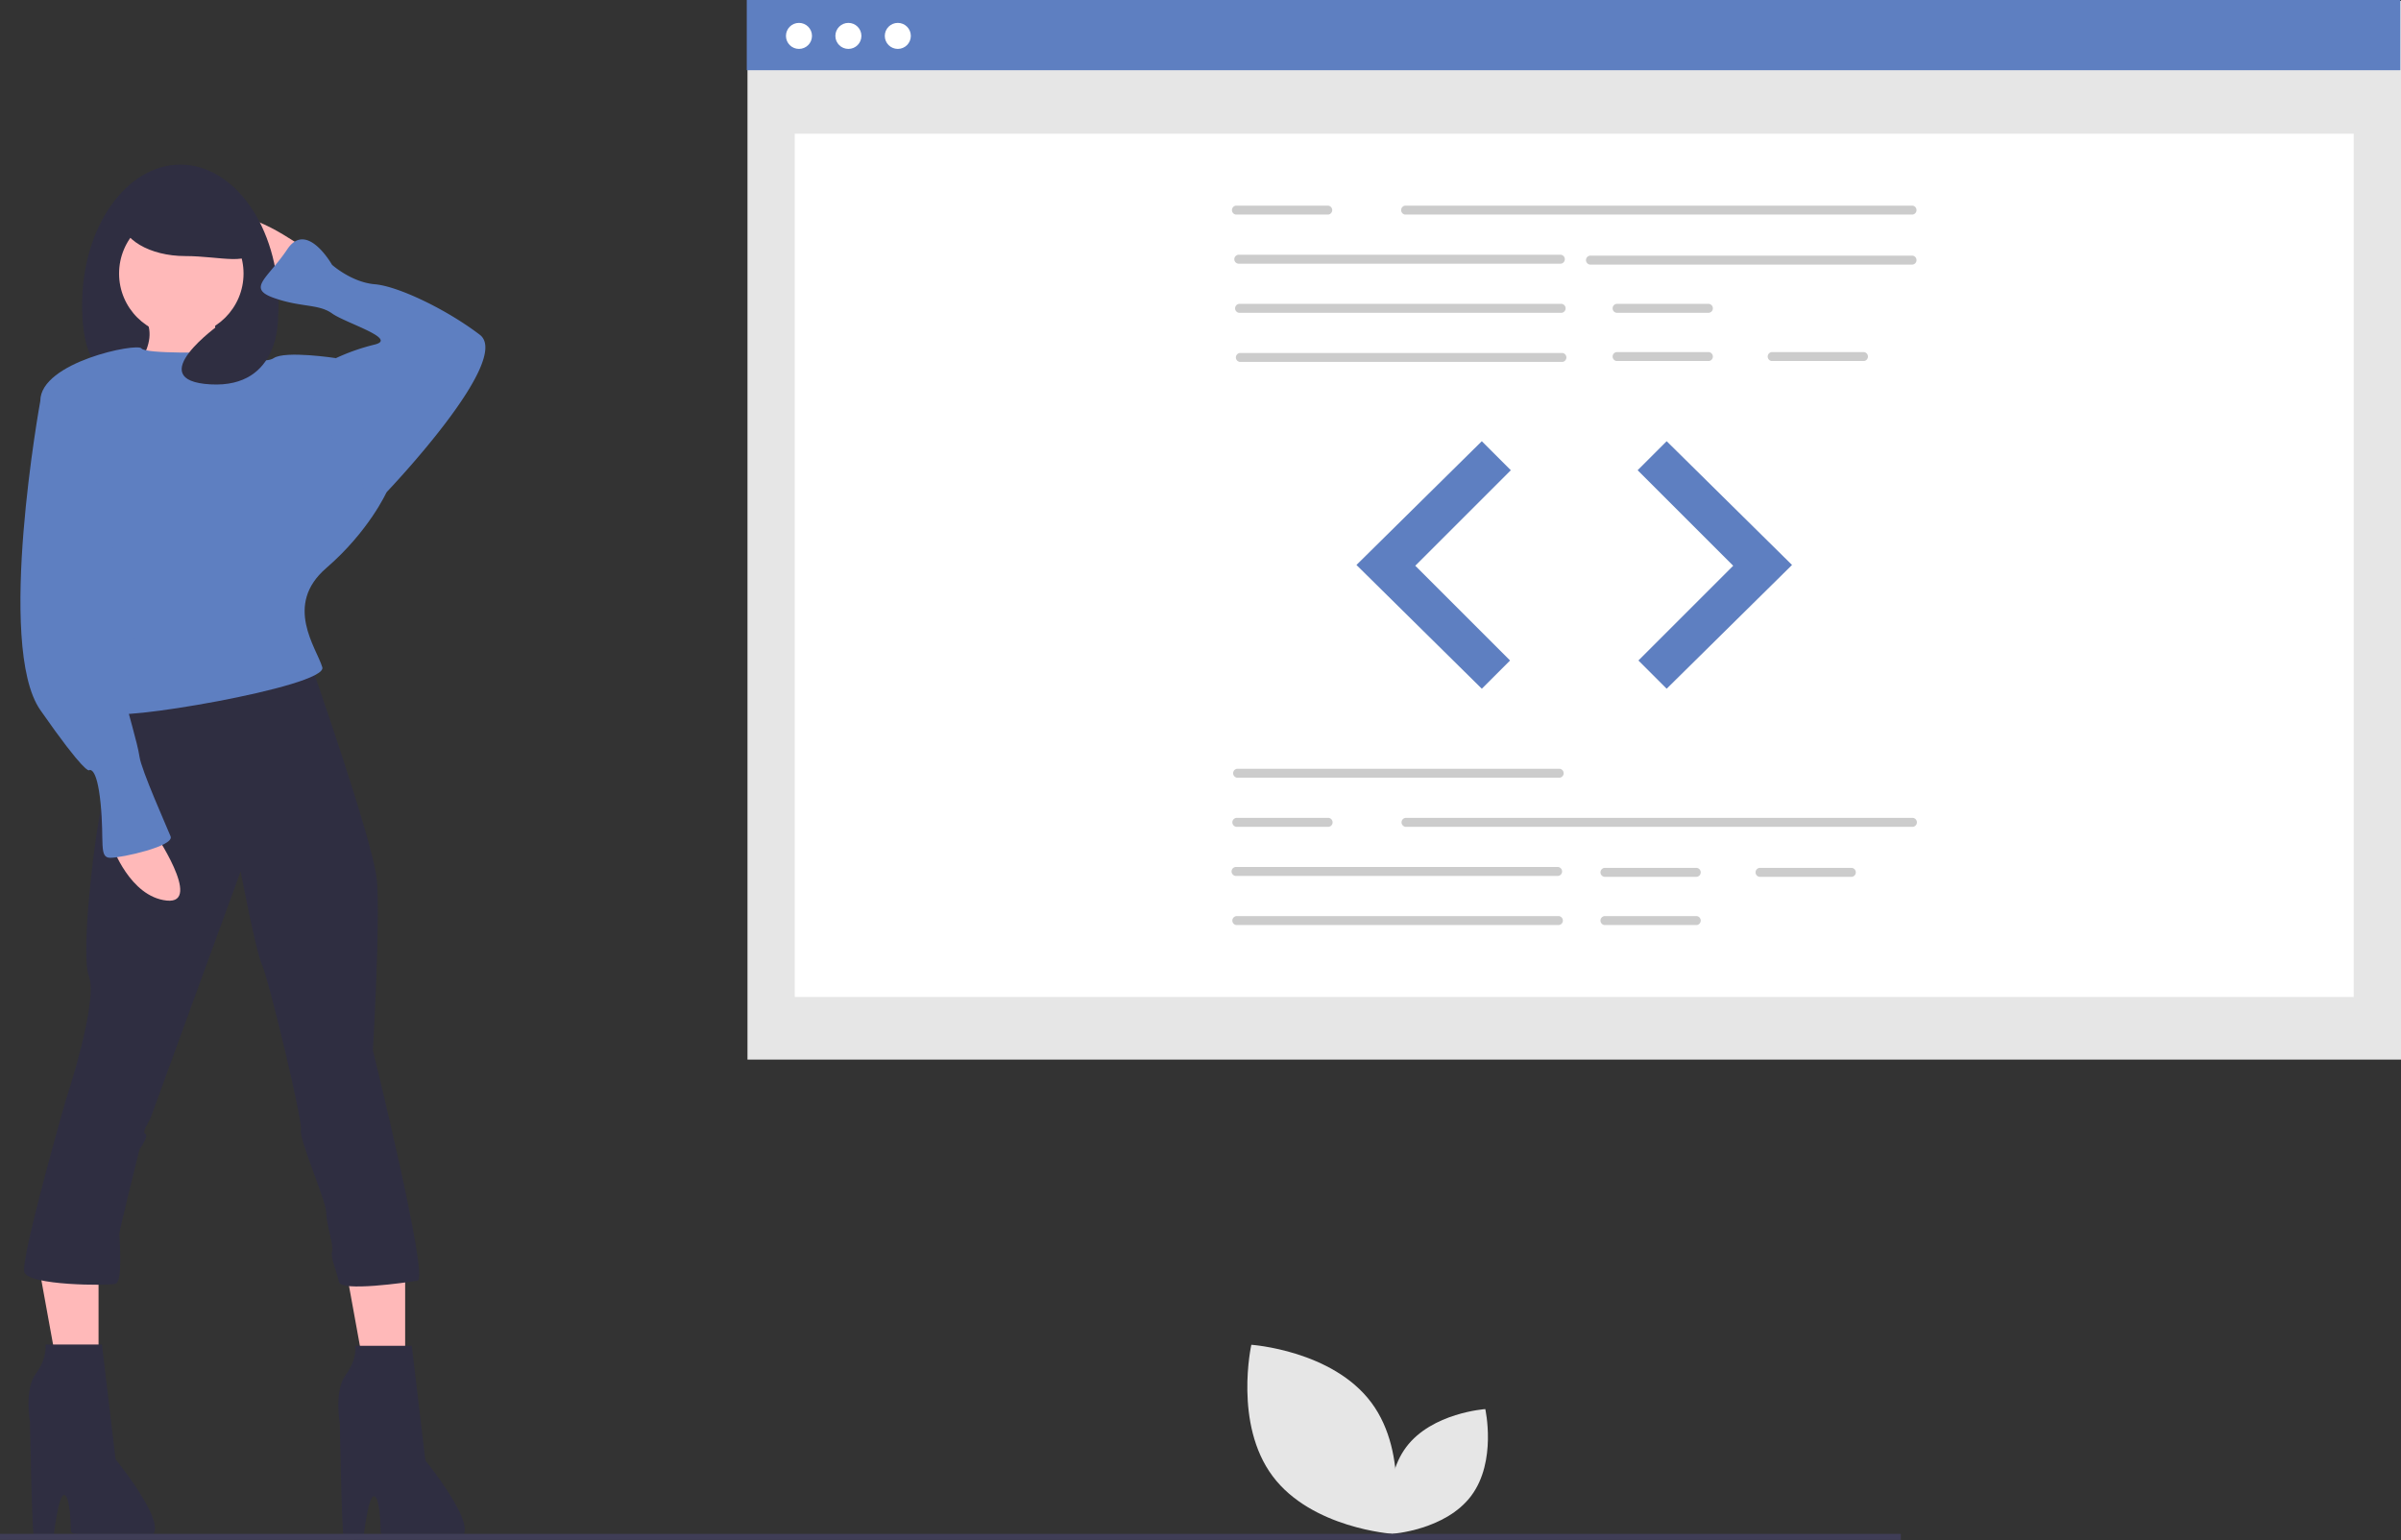 <svg id="b8c64dc2-e86a-49bc-92bf-164106d9e7fb" data-name="Layer 1" xmlns="http://www.w3.org/2000/svg" width="887.873" height="569.68" viewBox="0 0 887.873 569.68"><rect x="0" y="0" width="887.873" height="569.68" fill="#333333" stroke="none"/><title>proud_coder</title><rect x="276.411" y="0.347" width="611.461" height="391.607" fill="#e6e6e6"/><rect x="293.896" y="49.464" width="576.492" height="319.322" fill="#fff"/><rect x="276.15" width="611.461" height="25.977" fill="#5e7fc1"/><circle cx="295.454" cy="13.281" r="4.815" fill="#fff"/><circle cx="313.73" cy="13.281" r="4.815" fill="#fff"/><circle cx="332.005" cy="13.281" r="4.815" fill="#fff"/><path d="M863.33,244.533H675.643a1.666,1.666,0,0,1,0-3.303H863.33a1.666,1.666,0,0,1,0,3.303Z" transform="translate(-156.064 -165.16)" fill="#ccc"/><path d="M733.282,262.7H613.95a1.666,1.666,0,0,1,0-3.303H733.282a1.666,1.666,0,0,1,0,3.303Z" transform="translate(-156.064 -165.16)" fill="#ccc"/><path d="M863.33,263.03H743.999a1.666,1.666,0,0,1,0-3.303h119.332a1.666,1.666,0,0,1,0,3.303Z" transform="translate(-156.064 -165.16)" fill="#ccc"/><path d="M733.571,280.867H614.24a1.666,1.666,0,0,1,0-3.303H733.571a1.666,1.666,0,0,1,0,3.303Z" transform="translate(-156.064 -165.16)" fill="#ccc"/><path d="M733.861,299.035H614.529a1.666,1.666,0,0,1,0-3.303H733.861a1.666,1.666,0,0,1,0,3.303Z" transform="translate(-156.064 -165.16)" fill="#ccc"/><path d="M788.024,280.867H753.846a1.666,1.666,0,0,1,0-3.303h34.178a1.666,1.666,0,0,1,0,3.303Z" transform="translate(-156.064 -165.16)" fill="#ccc"/><path d="M788.024,298.705H753.846a1.666,1.666,0,0,1,0-3.303h34.178a1.666,1.666,0,0,1,0,3.303Z" transform="translate(-156.064 -165.16)" fill="#ccc"/><path d="M845.373,298.705h-34.178a1.666,1.666,0,0,1,0-3.303h34.178a1.666,1.666,0,0,1,0,3.303Z" transform="translate(-156.064 -165.16)" fill="#ccc"/><path d="M647.259,244.533h-34.178a1.666,1.666,0,0,1,0-3.303h34.178a1.666,1.666,0,0,1,0,3.303Z" transform="translate(-156.064 -165.16)" fill="#ccc"/><path d="M732.847,452.838H613.515a1.666,1.666,0,0,1,0-3.303h119.332a1.666,1.666,0,0,1,0,3.303Z" transform="translate(-156.064 -165.16)" fill="#ccc"/><path d="M732.268,489.173H612.936a1.666,1.666,0,0,1,0-3.303h119.332a1.666,1.666,0,0,1,0,3.303Z" transform="translate(-156.064 -165.16)" fill="#ccc"/><path d="M732.558,507.341H613.226a1.666,1.666,0,0,1,0-3.303h119.332a1.666,1.666,0,0,1,0,3.303Z" transform="translate(-156.064 -165.16)" fill="#ccc"/><path d="M783.534,489.504H749.357a1.666,1.666,0,0,1,0-3.303h34.178a1.666,1.666,0,0,1,0,3.303Z" transform="translate(-156.064 -165.16)" fill="#ccc"/><path d="M783.534,507.341H749.357a1.666,1.666,0,0,1,0-3.303h34.178a1.666,1.666,0,0,1,0,3.303Z" transform="translate(-156.064 -165.16)" fill="#ccc"/><path d="M840.883,489.504H806.706a1.666,1.666,0,0,1,0-3.303h34.178a1.666,1.666,0,0,1,0,3.303Z" transform="translate(-156.064 -165.16)" fill="#ccc"/><path d="M863.475,471.006H675.788a1.666,1.666,0,0,1,0-3.303H863.475a1.666,1.666,0,0,1,0,3.303Z" transform="translate(-156.064 -165.16)" fill="#ccc"/><path d="M647.403,471.006h-34.178a1.666,1.666,0,0,1,0-3.303h34.178a1.666,1.666,0,0,1,0,3.303Z" transform="translate(-156.064 -165.16)" fill="#ccc"/><polygon points="547.965 163.221 501.622 208.985 547.965 254.748 558.392 244.321 523.345 209.274 558.681 173.938 547.965 163.221" fill="#e6e6e6"/><polygon points="616.32 163.221 662.662 208.985 616.32 254.748 605.893 244.321 640.939 209.274 605.603 173.938 616.32 163.221" fill="#e6e6e6"/><polygon points="547.965 163.221 501.622 208.985 547.965 254.748 558.392 244.321 523.345 209.274 558.681 173.938 547.965 163.221" fill="#5e7fc1"/><polygon points="616.32 163.221 662.662 208.985 616.32 254.748 605.893 244.321 640.939 209.274 605.603 173.938 616.32 163.221" fill="#5e7fc1"/><path d="M626.667,711.195c14.42,19.311,44.352,21.344,44.352,21.344s6.554-29.277-7.866-48.588-44.352-21.344-44.352-21.344S612.247,691.884,626.667,711.195Z" transform="translate(-156.064 -165.16)" fill="#e6e6e6"/><path d="M700.123,718.455c-9.515,12.743-29.267,14.084-29.267,14.084s-4.324-19.319,5.191-32.062,29.267-14.084,29.267-14.084S709.638,705.712,700.123,718.455Z" transform="translate(-156.064 -165.16)" fill="#e6e6e6"/><polygon points="149.825 460.994 149.825 511.12 135.503 511.12 125.956 458.607 149.825 460.994" fill="#ffb9b9"/><polygon points="36.445 460.994 36.445 511.12 22.124 511.12 12.576 458.607 36.445 460.994" fill="#ffb9b9"/><path d="M268.061,256.642s-23.014-16.541-25.891-8.63S259.431,270.307,259.431,270.307Z" transform="translate(-156.064 -165.16)" fill="#ffb9b9"/><path d="M186.433,277.858c0,28.598,12.313,29.487,32.371,29.487s40.267-.889,40.267-29.487-16.261-51.782-36.319-51.782S186.433,249.26,186.433,277.858Z" transform="translate(-156.064 -165.16)" fill="#2f2e41"/><path d="M235.698,277.499s-2.877,21.576,10.788,23.014-44.59,5.753-44.59,5.753,15.103-13.665,7.192-24.452S235.698,277.499,235.698,277.499Z" transform="translate(-156.064 -165.16)" fill="#ffb9b9"/><path d="M308.336,662.983l5.034,42.432s25.172,30.925,9.349,28.768-25.891.459-25.891-2.418-.372-13.155-2.53-13.155-3.943,16.23-3.943,16.23-6.473-.49-7.192-1.209-1.438-41.88-1.438-41.88-2.158-12.226,2.158-17.98,3.596-10.788,3.596-10.788Z" transform="translate(-156.064 -165.16)" fill="#2f2e41"/><path d="M193.763,662.517l5.034,42.432s25.172,30.925,9.349,28.768-25.891.459-25.891-2.418-.372-13.155-2.53-13.155-3.943,16.23-3.943,16.23-6.473-.49-7.192-1.209-1.438-41.88-1.438-41.88-2.158-12.226,2.158-17.98,3.596-10.788,3.596-10.788Z" transform="translate(-156.064 -165.16)" fill="#2f2e41"/><path d="M270.938,410.548s23.014,65.446,24.452,79.83-1.438,63.289-1.438,63.289,20.856,84.499,16.541,85.218-28.346,4.129-29.065.533-3.283-9.163-2.564-11.321S276.707,618.028,276.707,613.713s-10.084-26.964-9.365-30.559-12.226-56.816-14.384-61.131-7.911-34.521-7.911-34.521-32.363,88.46-33.083,90.618-3.596,5.754-2.158,6.473-2.158,5.754-2.158,5.754-7.452,29.84-7.452,31.279,1.438,17.719-1.438,18.438-32.261.673-33.7-4.361,15.261-63.336,15.261-63.336,12.226-36.679,8.63-46.028,3.596-65.446,6.473-69.761,3.596-30.206,3.596-30.206Z" transform="translate(-156.064 -165.16)" fill="#2f2e41"/><circle cx="67.048" cy="101.191" r="23.014" fill="#ffb9b9"/><path d="M235.698,295.478s-25.891.719-27.329-1.438-37.398,5.034-37.398,19.418,20.856,70.48,20.856,70.48,7.911,40.275,5.753,44.59,79.83-9.349,77.672-16.541-14.384-23.014,1.438-36.679,22.295-28.048,22.295-28.048l-18.699-49.624s-18.699-2.877-23.014,0S235.698,295.478,235.698,295.478Z" transform="translate(-156.064 -165.16)" fill="#5e7fc1"/><path d="M293.952,350.856l5.034-3.596s46.747-48.905,34.521-58.254S303.301,271.026,294.671,270.307s-15.822-7.192-15.822-7.192-9.349-16.541-16.541-5.753-15.103,14.384-5.034,17.98,16.541,2.158,21.576,5.754,24.452,9.349,15.822,11.507a77.195,77.195,0,0,0-14.384,5.034L270.938,314.177Z" transform="translate(-156.064 -165.16)" fill="#5e7fc1"/><path d="M212.684,472.399s18.699,27.329,5.034,25.891-20.137-20.137-20.137-20.137Z" transform="translate(-156.064 -165.16)" fill="#ffb9b9"/><path d="M176.005,309.862l-5.034,3.596s-16.541,90.618,0,114.351,17.98,22.295,17.98,22.295,2.877-2.158,4.315,12.226-.719,20.137,3.596,20.137,23.733-4.315,22.295-7.911-10.788-24.452-11.507-29.487-4.315-16.541-5.753-23.014,6.473-10.069,2.877-23.733-8.63-38.117-8.63-43.151S176.005,309.862,176.005,309.862Z" transform="translate(-156.064 -165.16)" fill="#5e7fc1"/><path d="M200.817,245.854c0,7.745,10.626,14.024,23.733,14.024s25.172,4.149,25.172-3.596-12.064-24.452-25.172-24.452S200.817,238.109,200.817,245.854Z" transform="translate(-156.064 -165.16)" fill="#2f2e41"/><path d="M258.856,282.712s.969,26.071-24.939,24.633,3.501-22.285,3.501-22.285Z" transform="translate(-156.064 -165.16)" fill="#2f2e41"/><rect y="567.379" width="702.906" height="2.241" fill="#3f3d56"/></svg>